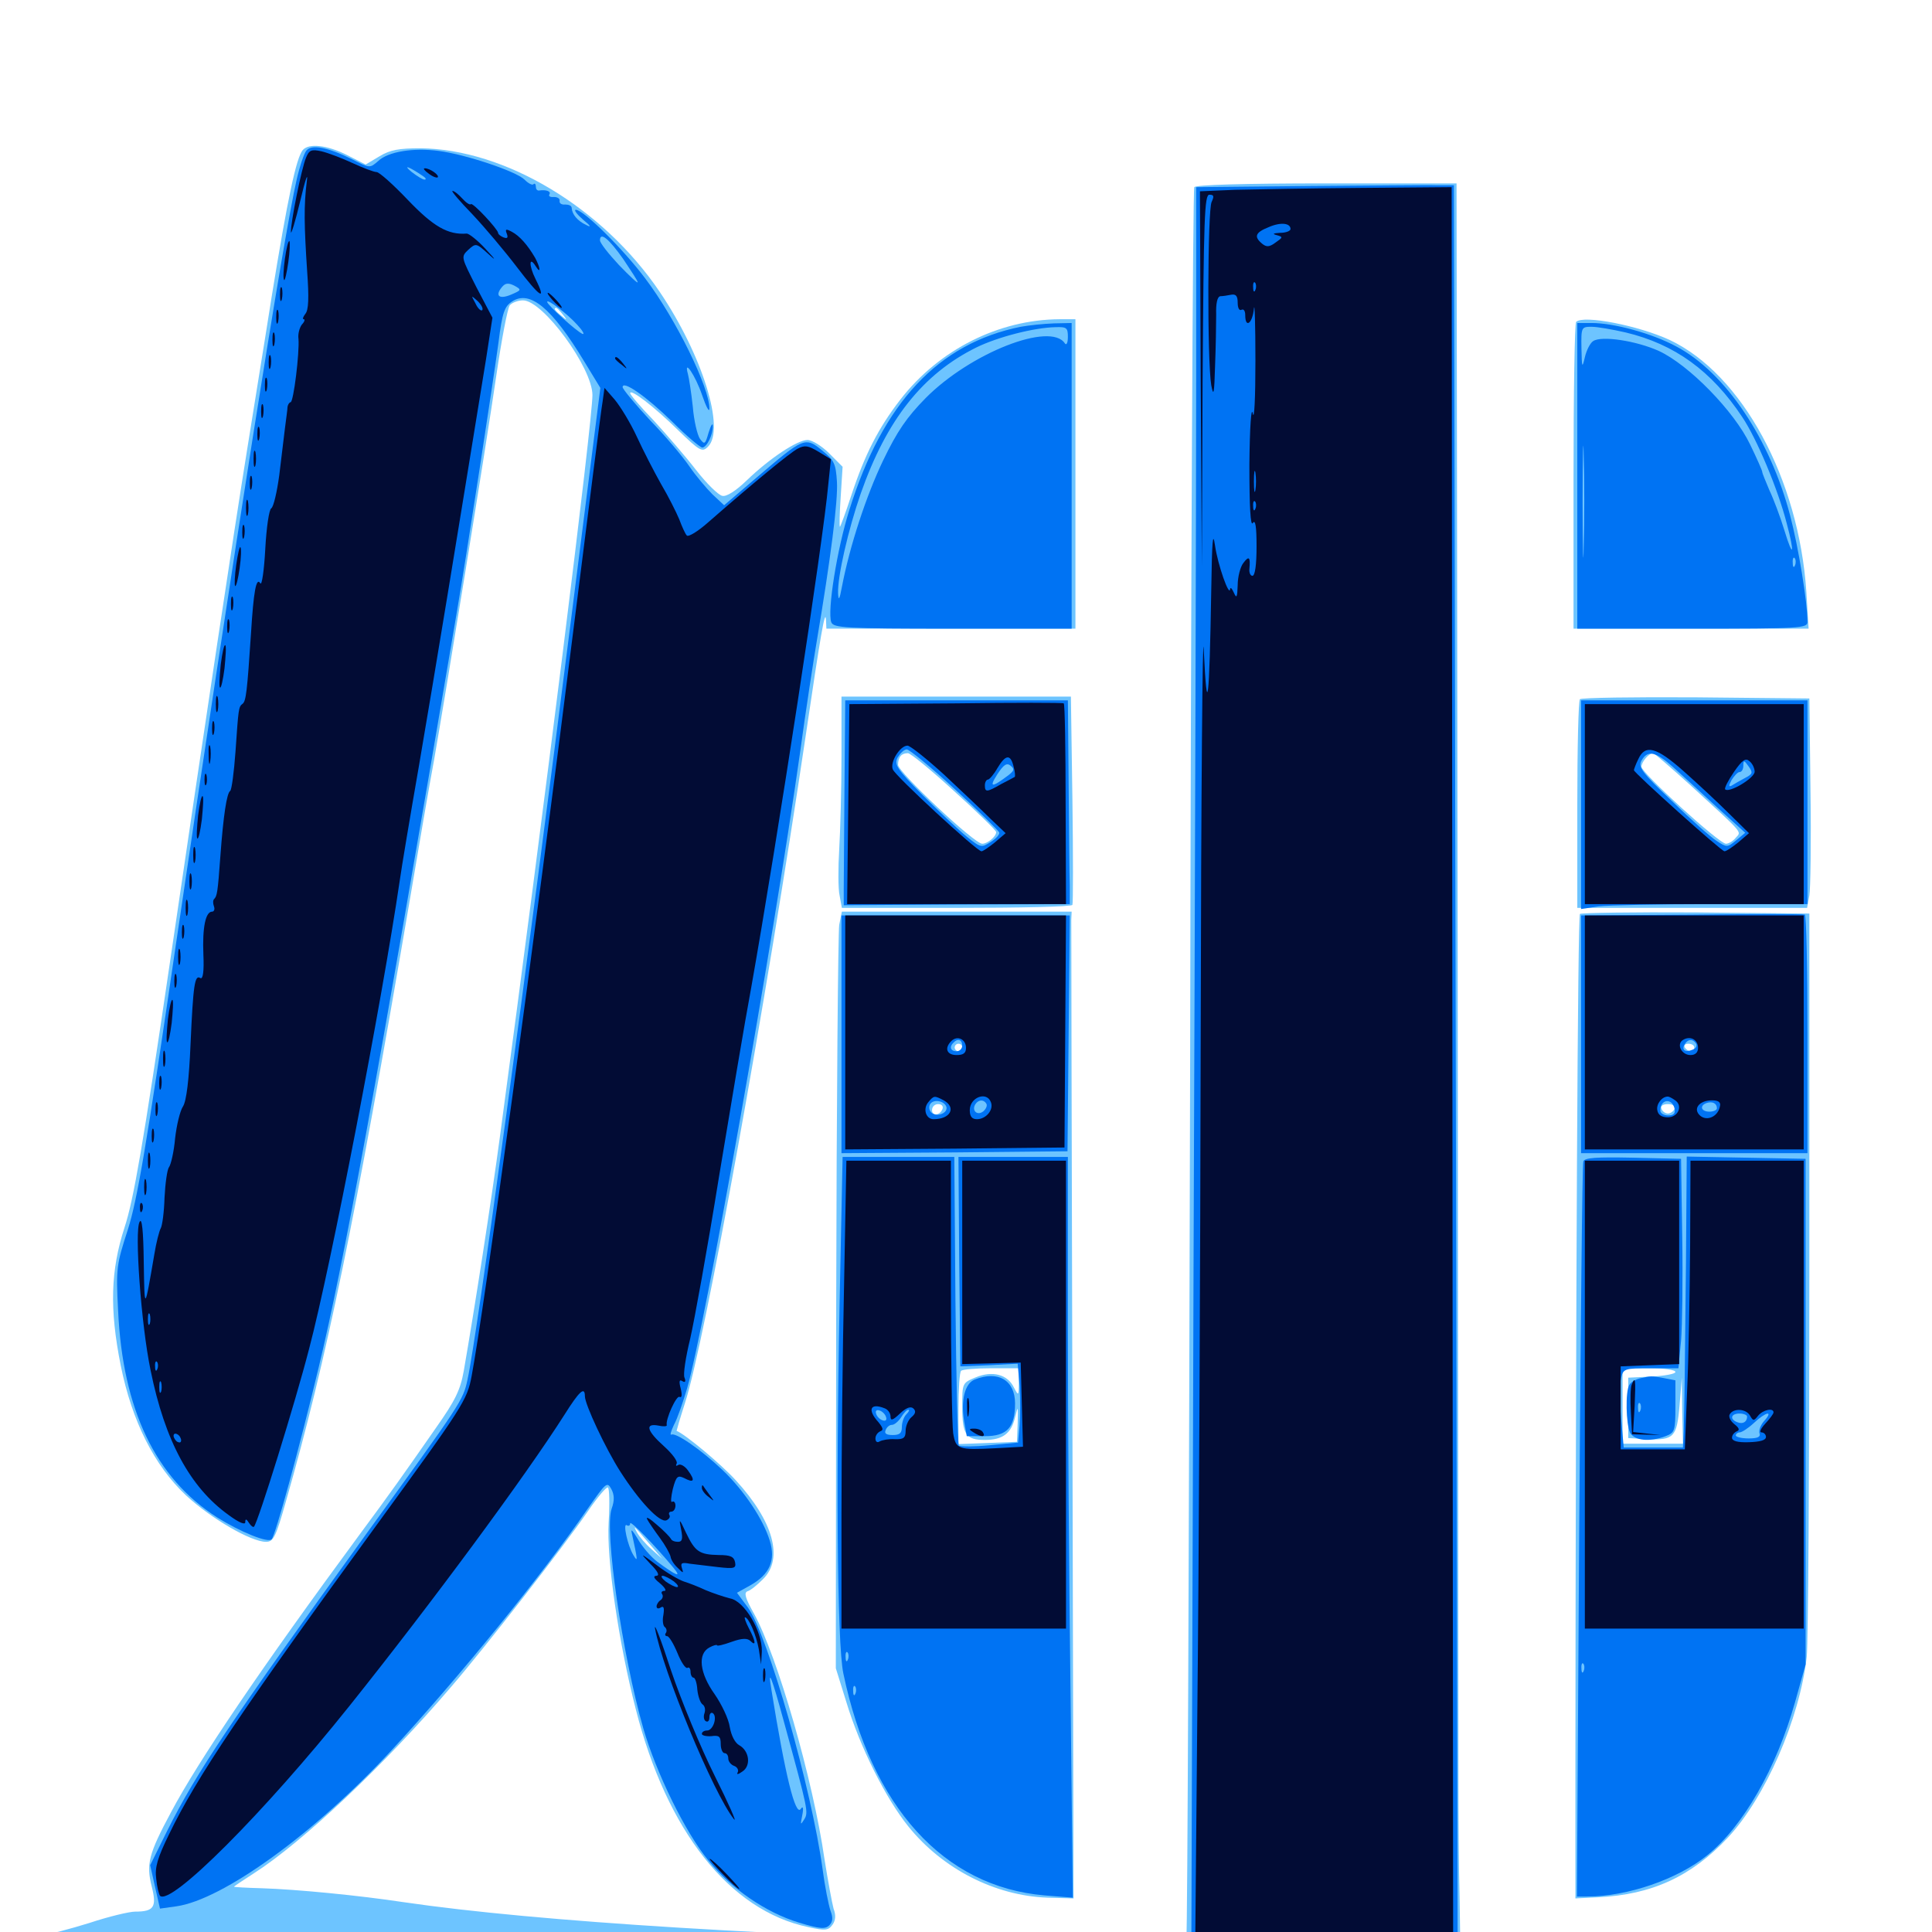 <svg xmlns="http://www.w3.org/2000/svg" viewBox="0 -1000 1000 1000">
	<path fill="#6dc4ff" d="M156.641 -922.266C153.32 -917.969 149.023 -898.242 140.625 -846.484C136.328 -819.141 130.469 -783.594 127.93 -767.383C120.508 -721.289 107.227 -633.008 88.086 -502.734C74.023 -407.031 69.141 -378.906 64.453 -364.648C57.227 -342.383 56.641 -322.461 62.5 -293.164C68.359 -264.258 79.883 -241.406 96.289 -225.977C109.18 -214.062 129.883 -201.953 137.695 -201.953C141.602 -201.953 142.773 -204.492 148.047 -223.047C169.141 -296.875 183.203 -364.844 211.914 -533.008C216.797 -562.109 222.461 -594.922 224.609 -606.25C230.859 -641.992 251.758 -769.922 256.836 -805.273C259.57 -824.023 262.695 -840.43 263.867 -841.992C265.039 -843.359 268.164 -844.531 270.703 -844.531C281.055 -844.531 306.641 -809.57 306.641 -795.508C306.641 -782.031 281.836 -583.008 258.789 -411.914C254.297 -378.32 245.508 -321.68 240.039 -290.43C238.281 -280.469 235.547 -275 225.781 -261.133C208.789 -236.719 202.148 -227.344 185.938 -205.469C135.938 -137.695 102.539 -88.477 88.477 -61.914C76.953 -40.43 75.586 -35.156 78.516 -23.633C81.25 -12.891 79.688 -10.547 69.922 -10.547C66.992 -10.547 56.25 -8.008 46.289 -4.688C36.133 -1.562 25.391 1.367 22.266 1.367C-0.586 2.539 138.086 9.766 280.273 14.844C373.438 18.164 425.977 18.75 680.078 18.75H972.656V12.891V7.031H864.258H755.859L755.469 -17.969C755.078 -31.641 754.883 -59.961 754.883 -80.859C754.883 -101.758 754.688 -295.898 754.492 -512.109L753.906 -905.078H686.719C642.773 -905.078 618.945 -904.297 618.164 -903.125C617.383 -901.953 616.406 -698.633 616.016 -451.367C615.43 -204.102 614.648 0.391 614.062 2.93L613.086 7.617L560.938 6.25C401.758 2.344 278.32 -5.273 208.984 -15.43C185.742 -18.945 153.711 -22.07 135.352 -22.656C127.539 -22.852 121.094 -23.242 121.094 -23.438C121.094 -23.633 125.781 -26.758 131.25 -30.273C156.641 -46.484 199.414 -86.914 233.398 -126.758C251.562 -147.852 291.797 -199.609 304.297 -217.773C309.18 -225 314.062 -230.664 314.648 -230.078C315.43 -229.688 315.625 -221.484 315.039 -212.109C313.867 -193.555 320.117 -150 329.102 -115.234C345.117 -52.344 377.539 -11.133 418.359 -2.539C427.148 -0.586 428.711 -0.781 430.859 -3.711C432.422 -5.859 432.812 -8.594 431.445 -12.109C430.664 -15.039 428.516 -26.562 426.758 -37.695C420.898 -78.516 402.344 -142.969 390.234 -164.844C385.742 -172.852 384.961 -175.586 386.914 -176.367C388.477 -176.758 391.992 -179.688 394.922 -182.617C405.664 -193.164 400.391 -212.5 380.859 -233.789C373.438 -241.992 354.492 -257.812 350.195 -259.375C350.195 -259.57 351.953 -265.82 354.492 -273.633C364.844 -305.273 396.289 -479.492 416.992 -618.945C424.609 -670.508 427.148 -685.742 427.539 -679.102L427.734 -674.609H492.188H556.641V-754.688V-834.766H548.438C516.992 -834.57 486.133 -819.141 466.016 -793.164C454.688 -778.516 447.656 -764.844 440.625 -743.555C437.695 -734.57 434.961 -727.344 434.766 -727.344C434.375 -727.344 434.57 -734.375 435.156 -742.969L436.133 -758.398L429.102 -765.43C425.391 -769.141 420.312 -772.266 417.969 -772.266C412.695 -772.266 398.242 -762.695 386.523 -751.367C380.859 -745.898 375.977 -742.773 373.828 -743.359C371.875 -743.75 365.82 -749.609 360.352 -756.641C355.078 -763.477 345.117 -775 338.477 -782.227C331.641 -789.258 326.172 -795.703 326.172 -796.484C326.172 -799.023 338.477 -789.648 350.977 -777.344C362.305 -766.406 363.477 -765.82 366.406 -768.75C375.586 -777.734 363.477 -816.406 341.406 -849.023C311.914 -892.578 261.328 -922.852 217.578 -923.242C206.641 -923.242 201.953 -922.461 196.484 -919.141L189.258 -914.844L179.688 -919.727C169.141 -925 159.766 -925.977 156.641 -922.266ZM291.211 -837.305C293.75 -834.18 293.555 -833.984 290.625 -836.523C287.305 -839.062 286.328 -840.625 287.891 -840.625C288.281 -840.625 289.844 -839.062 291.211 -837.305ZM336.914 -200L342.773 -193.164L337.305 -198.047C334.18 -200.781 330.859 -204.688 329.688 -206.836C327.539 -210.938 327.734 -210.742 336.914 -200ZM815.82 -833.398C815.039 -832.812 814.453 -796.68 814.453 -753.32V-674.609H875.391H936.133L934.961 -693.75C931.055 -752.148 901.758 -806.25 864.258 -824.023C848.242 -831.445 819.531 -837.109 815.82 -833.398ZM435.547 -608.789C435.547 -591.797 434.961 -570.117 434.375 -560.352C433.789 -550.781 433.789 -539.844 434.57 -536.523L435.742 -530.078H495.117C527.734 -530.078 554.688 -530.664 555.078 -531.641C555.469 -532.422 555.469 -557.031 555.078 -586.328L554.297 -639.453H494.922H435.547ZM493.945 -590.43C505.859 -579.688 515.625 -570.117 515.625 -569.336C515.625 -566.992 511.133 -563.281 508.398 -563.281C504.297 -563.281 464.844 -600.391 464.844 -604.102C464.844 -608.203 466.602 -610.156 469.922 -610.156C471.289 -610.156 482.031 -601.367 493.945 -590.43ZM817.773 -638.086C816.992 -637.5 816.406 -612.891 816.406 -583.398V-530.078H875.977H935.352L936.523 -536.523C937.109 -539.844 937.5 -564.258 937.109 -590.625L936.523 -638.477L877.734 -639.062C845.508 -639.258 818.555 -638.867 817.773 -638.086ZM875.195 -593.359C903.125 -567.773 901.367 -569.727 898.438 -566.406C897.07 -564.648 894.727 -563.281 893.359 -563.281C889.844 -563.281 849.609 -600 849.609 -603.125C849.609 -605.664 853.516 -610.156 855.664 -610.156C856.25 -610.156 865.039 -602.539 875.195 -593.359ZM434.375 -521.289C433.789 -517.578 433.008 -429.492 432.812 -325.586L432.617 -136.523L438.086 -118.945C445.117 -95.703 458.594 -68.945 470.117 -54.688C487.891 -32.617 515.039 -18.75 542.188 -17.773L555.664 -17.383L555.078 -268.359C554.688 -406.445 554.492 -521.289 554.492 -523.828L554.688 -528.125H495.117H435.742ZM498.047 -457.812C498.047 -456.836 497.266 -455.859 496.094 -455.859C495.117 -455.859 494.141 -456.836 494.141 -457.812C494.141 -458.984 495.117 -459.766 496.094 -459.766C497.266 -459.766 498.047 -458.984 498.047 -457.812ZM487.891 -426.172C486.719 -422.656 482.422 -422.07 482.422 -425.391C482.422 -427.148 483.789 -428.516 485.547 -428.516C487.305 -428.516 488.281 -427.539 487.891 -426.172ZM527.344 -284.57C527.344 -277.344 527.148 -277.344 524.805 -281.836C521.484 -288.672 513.672 -290.625 505.078 -287.109C498.047 -284.18 498.047 -284.18 498.047 -271.875C498.047 -257.422 500 -254.688 509.766 -254.688C518.945 -254.688 523.438 -258.008 525.391 -266.406C526.953 -272.656 526.953 -272.461 526.758 -263.477L526.367 -253.711L511.328 -253.125L496.094 -252.539V-270.898C496.094 -280.859 496.68 -289.844 497.461 -290.43C498.047 -291.211 505.078 -291.797 513.086 -291.797H527.344ZM817.773 -526.953C816.602 -525.781 815.625 -328.125 815.43 -88.672V-17.383L827.148 -17.969C855.078 -19.336 875.391 -28.711 894.336 -48.828C913.672 -69.531 931.445 -110.156 935.156 -142.383C935.938 -150 936.523 -239.648 936.523 -341.602V-527.148L877.734 -527.734C845.508 -527.93 818.555 -527.539 817.773 -526.953ZM876.953 -457.812C876.953 -456.836 876.172 -455.859 875.195 -455.859C874.023 -455.859 872.656 -456.836 872.07 -457.812C871.484 -458.984 872.266 -459.766 873.828 -459.766C875.586 -459.766 876.953 -458.984 876.953 -457.812ZM866.797 -426.172C866.211 -424.805 864.648 -423.633 863.281 -423.633C861.914 -423.633 860.352 -424.805 859.961 -426.172C859.375 -427.539 860.742 -428.516 863.281 -428.516C865.82 -428.516 867.188 -427.539 866.797 -426.172ZM867.188 -289.844C867.188 -288.867 861.719 -287.891 855.078 -287.5L842.773 -286.914V-271.289V-255.664L852.539 -255.078C866.406 -254.492 867.969 -256.055 869.336 -272.656L870.508 -286.914L870.703 -269.922L871.094 -252.734H855.469H839.844V-272.266V-291.797H853.516C861.133 -291.797 867.188 -291.016 867.188 -289.844Z"/>
	<path fill="#0073f3" d="M158.594 -922.07C157.422 -920.703 155.078 -913.867 153.516 -906.836C146.68 -877.148 121.094 -715.43 90.82 -509.57C75.781 -406.641 71.094 -379.102 66.211 -363.672C60.352 -345.508 59.961 -343.75 61.133 -321.68C63.477 -270.508 80.469 -234.961 112.305 -214.648C124.414 -207.031 138.867 -201.172 140.625 -203.32C142.578 -205.469 154.688 -249.414 164.844 -291.797C177.93 -346.094 194.531 -436.328 236.328 -682.422C241.797 -714.453 255.078 -801.172 258.008 -822.656C259.961 -838.281 261.133 -841.406 265.039 -843.945C274.219 -850 285.547 -840.82 302.539 -812.695L310.742 -799.219L295.898 -681.836C272.07 -493.359 247.07 -309.18 241.992 -285.938C239.648 -275 238.867 -274.023 189.453 -205.859C119.531 -109.18 101.758 -82.812 86.523 -52.344L77.734 -34.57L80.273 -23.242L82.812 -12.109L91.211 -13.281C115.234 -16.602 163.086 -51.172 202.734 -94.141C237.305 -131.445 280.664 -184.766 304.492 -219.531C313.672 -232.617 314.258 -233.203 316.406 -229.297C317.969 -226.367 318.164 -223.438 316.602 -219.141C312.695 -208.203 322.07 -143.359 333.008 -105.273C339.648 -82.422 354.688 -51.562 366.602 -37.109C378.516 -22.266 396.68 -9.961 413.477 -4.883C424.414 -1.562 427.148 -1.367 429.297 -3.516C431.055 -5.273 431.25 -7.422 429.883 -10.938C428.906 -13.867 426.953 -23.438 425.781 -32.422C420.117 -74.023 397.461 -153.711 387.109 -167.969L381.445 -175.586L388.477 -179.492C398.438 -185.156 401.562 -192.383 398.438 -202.539C395.117 -213.477 385.156 -228.516 373.828 -239.258C362.695 -249.805 349.609 -258.789 347.461 -257.422C346.68 -257.031 347.266 -259.18 348.828 -262.5C350.586 -265.625 353.516 -274.219 355.664 -281.445C365.039 -314.062 400 -511.133 414.062 -610.156C417.188 -633.203 421.289 -659.57 422.852 -668.75C429.883 -710.352 433.789 -740.82 433.203 -750.586C432.617 -759.961 431.836 -761.719 425.586 -766.797C416.797 -774.023 416.016 -773.633 391.992 -753.125L374.805 -738.477L368.75 -744.141C365.625 -747.266 360.156 -753.711 356.836 -758.594C353.516 -763.477 344.531 -774.219 336.523 -782.422C328.711 -790.82 322.266 -798.633 322.266 -799.609C322.266 -803.32 334.18 -795.117 348.047 -781.641C355.469 -774.219 362.5 -768.359 363.477 -768.359C365.82 -768.359 369.141 -775.195 368.945 -779.492C368.945 -781.445 367.969 -779.883 366.797 -776.172C365.039 -769.922 364.648 -769.727 362.305 -772.852C360.938 -774.805 359.18 -782.227 358.594 -789.453C357.812 -796.68 356.641 -804.297 356.055 -806.445C353.711 -814.844 359.961 -805.664 363.477 -795.312C365.43 -789.648 366.992 -786.523 367.188 -788.281C367.383 -799.219 349.805 -834.961 333.984 -855.859C322.266 -871.484 301.953 -891.406 298.047 -891.406C296.875 -891.406 298.633 -889.062 301.758 -886.328C305.859 -883.008 306.25 -882.031 303.32 -883.594C298.828 -885.742 296.094 -889.062 295.898 -892.383C295.898 -893.555 294.336 -894.141 292.578 -894.141C290.625 -893.945 289.453 -894.727 289.648 -896.094C289.844 -897.266 288.477 -898.047 286.719 -898.047C284.766 -897.852 283.789 -898.438 284.375 -899.414C285.352 -900.977 282.617 -901.953 278.906 -901.367C277.93 -901.367 277.344 -902.148 277.344 -903.516C277.344 -904.688 276.758 -905.273 276.172 -904.688C275.586 -903.906 273.438 -905.078 271.484 -907.031C267.188 -911.328 240.82 -920.117 227.148 -921.875C213.672 -923.633 200.781 -921.484 195.703 -916.602C191.406 -912.891 191.406 -912.891 182.227 -917.578C169.531 -923.828 161.328 -925.391 158.594 -922.07ZM218.75 -908.984C220.312 -908.008 220.898 -907.031 219.727 -907.031C218.75 -907.031 215.625 -908.984 212.891 -911.133C208.203 -915.039 211.914 -913.672 218.75 -908.984ZM322.656 -865.82C326.562 -859.961 330.078 -854.688 330.078 -853.906C330.078 -853.125 325.781 -857.227 320.312 -862.891C315.039 -868.555 310.547 -874.219 310.547 -875.586C310.547 -880.273 315.234 -876.367 322.656 -865.82ZM264.453 -847.461C258.398 -844.922 256.055 -846.875 259.766 -851.367C261.523 -853.516 263.086 -853.711 266.211 -852.148C270.117 -850 269.922 -849.805 264.453 -847.461ZM298.828 -831.836C301.562 -828.906 302.734 -826.758 301.562 -827.148C298.828 -828.125 283.203 -842.188 283.203 -843.75C283.203 -845.508 293.555 -837.695 298.828 -831.836ZM343.164 -259.375C343.945 -259.961 342.773 -260.547 340.625 -260.352C338.477 -260.352 337.891 -259.766 339.453 -259.18C340.82 -258.594 342.578 -258.789 343.164 -259.375ZM348.633 -188.477C352.93 -183.203 350.391 -184.18 340.234 -191.602C336.914 -194.141 332.227 -199.609 330.078 -203.516C327.734 -207.422 326.367 -208.984 326.953 -206.836C330.078 -192.383 330.273 -191.016 327.93 -194.922C324.805 -200 322.266 -211.914 324.414 -210.547C325.391 -209.961 326.172 -210.352 326.172 -211.523C326.172 -213.281 339.258 -199.805 348.633 -188.477ZM405.664 -109.18C418.359 -62.891 418.555 -61.914 416.211 -58.203C414.258 -55.078 414.258 -55.469 415.234 -60.352C416.016 -64.258 415.625 -65.43 414.453 -63.672C411.719 -59.766 406.445 -80.859 399.219 -125.781C397.266 -137.5 399.609 -131.445 405.664 -109.18ZM677.344 -903.711L619.141 -903.125V-803.906C619.141 -749.414 618.555 -541.992 617.773 -343.164L616.602 18.75H685.547H754.492L753.516 -442.578L752.539 -904.102H743.945C739.258 -904.297 709.18 -903.906 677.344 -903.711ZM528.32 -830.859C485.742 -822.266 457.031 -791.797 439.648 -736.133C433.203 -715.82 428.125 -683.594 430.273 -677.93C431.445 -675 437.109 -674.609 493.164 -674.609H554.688V-753.711V-832.812L545.508 -832.617C540.234 -832.422 532.617 -831.641 528.32 -830.859ZM552.734 -825.586C552.734 -822.461 551.953 -821.094 551.172 -822.266C543.75 -833.594 502.344 -817.383 479.102 -793.945C469.336 -783.984 464.453 -776.953 457.031 -761.523C448.438 -743.555 439.844 -717.578 435.742 -696.094C434.57 -689.648 433.984 -688.867 433.789 -692.773C433.398 -701.367 439.062 -725.977 445.508 -744.531C458.984 -783.008 477.734 -806.445 505.273 -820.117C516.406 -825.586 535.352 -830.469 546.484 -830.664C552.148 -830.859 552.734 -830.273 552.734 -825.586ZM816.406 -753.711V-674.609H875.977C931.836 -674.609 935.547 -674.805 935.547 -678.125C935.547 -688.086 930.859 -716.992 926.562 -733.203C916.211 -772.656 893.164 -807.227 867.578 -820.703C855.273 -827.344 835.547 -832.812 823.828 -832.812H816.406ZM841.406 -827.93C866.797 -821.875 885.938 -808.008 901.758 -784.18C909.375 -772.852 920.312 -746.68 924.805 -729.102C929.102 -713.086 928.125 -710.547 923.633 -725.391C921.484 -732.422 917.969 -741.797 915.82 -746.289C913.867 -750.977 912.109 -755.078 912.109 -755.859C912.109 -756.445 909.375 -762.695 905.859 -769.922C897.656 -787.109 874.219 -811.133 858.594 -818.359C846.875 -823.633 828.906 -826.367 824.609 -823.438C823.047 -822.461 821.094 -818.555 820.312 -815.039C818.945 -809.18 818.75 -809.57 818.555 -819.727C818.359 -830.664 818.555 -830.859 823.828 -830.859C826.758 -830.859 834.57 -829.492 841.406 -827.93ZM819.727 -717.188C819.531 -703.906 819.141 -714.258 819.141 -740.039C819.141 -765.82 819.531 -776.562 819.727 -764.062C820.117 -751.562 820.117 -730.469 819.727 -717.188ZM929.102 -707.422C928.516 -705.859 927.93 -706.445 927.93 -708.594C927.734 -710.742 928.32 -711.914 928.906 -711.133C929.492 -710.547 929.688 -708.789 929.102 -707.422ZM933.008 -679.297C933.789 -679.883 932.617 -680.469 930.469 -680.273C928.32 -680.273 927.734 -679.688 929.297 -679.102C930.664 -678.516 932.422 -678.711 933.008 -679.297ZM437.109 -593.164C436.914 -568.555 436.719 -544.727 436.719 -540.039V-531.445L495.312 -531.836L553.711 -532.031V-541.797C553.516 -547.266 553.32 -570.898 553.125 -594.531L552.734 -637.5H495.117H437.5ZM494.141 -591.602C506.445 -580.273 516.797 -570.117 517.188 -569.141C517.578 -568.164 515.625 -566.016 512.891 -564.258C508.008 -561.133 507.617 -561.133 500.586 -566.797C496.484 -570.117 486.328 -579.688 477.734 -588.281C464.062 -602.148 462.695 -604.297 464.648 -608.008C466.016 -610.156 467.969 -612.109 469.336 -612.109C470.703 -612.109 481.836 -602.93 494.141 -591.602ZM522.07 -598.828C513.281 -592.188 511.719 -592.188 516.211 -599.219C519.531 -604.297 521.094 -605.273 523.047 -603.711C525.195 -601.953 525 -601.172 522.07 -598.828ZM818.359 -583.594V-529.492L827.344 -530.859C832.422 -531.445 858.789 -532.031 885.938 -532.031H935.547V-584.766V-637.5H876.953H818.359ZM866.016 -602.93C870.312 -599.023 880.664 -589.648 888.672 -582.227L903.32 -568.945L898.633 -565.039C894.141 -561.328 893.75 -561.328 888.672 -564.648C885.547 -566.602 875.195 -575.781 865.43 -585.352C849.805 -600.195 847.852 -602.93 849.609 -606.25C852.734 -611.914 856.836 -611.133 866.016 -602.93ZM903.125 -597.266C900.586 -595.898 897.461 -594.141 896.289 -593.359C894.727 -592.578 894.727 -593.359 896.289 -596.289C897.656 -598.438 899.414 -600.391 900.391 -600.391C901.562 -600.391 902.344 -601.953 902.344 -603.711C902.344 -606.641 902.734 -606.641 905.078 -603.32C907.422 -600 907.227 -599.414 903.125 -597.266ZM875.586 -526.562L818.359 -526.172V-464.648V-403.125H876.953H935.547V-464.453C935.547 -498.242 934.961 -526.172 934.18 -526.562C933.203 -526.953 906.836 -526.953 875.586 -526.562ZM877.93 -459.766C878.516 -458.594 877.734 -457.227 875.977 -456.641C872.266 -455.078 870.117 -456.641 872.07 -459.57C873.633 -462.305 876.367 -462.305 877.93 -459.766ZM866.797 -425.977C867.188 -423.633 866.211 -422.656 863.477 -422.656C861.133 -422.656 859.375 -423.828 859.375 -425.195C859.375 -431.25 865.625 -431.836 866.797 -425.977ZM888.672 -426.367C888.672 -425.391 886.914 -424.609 884.766 -424.609C880.469 -424.609 879.492 -427.734 883.398 -429.102C886.328 -430.078 888.672 -428.906 888.672 -426.367ZM435.547 -464.648V-403.125L494.141 -403.516L552.539 -404.102L553.125 -465.234L553.711 -526.172H494.727H435.547ZM498.047 -458.789C498.047 -457.227 496.68 -455.859 495.117 -455.859C491.992 -455.859 491.211 -458.203 493.555 -460.352C495.703 -462.695 498.047 -461.914 498.047 -458.789ZM489.844 -427.148C490.82 -423.828 484.766 -421.484 482.031 -424.219C480.859 -425.391 480.664 -427.148 481.445 -428.516C483.203 -431.25 488.672 -430.273 489.844 -427.148ZM510.547 -428.711C511.133 -427.734 510.352 -425.977 508.984 -424.805C505.859 -422.266 502.734 -425.195 504.883 -428.516C506.445 -430.859 509.18 -431.055 510.547 -428.711ZM434.961 -344.141C432.617 -240.43 433.203 -149.219 436.523 -133.789C450.977 -64.648 488.477 -23.438 540.625 -18.945L555.273 -17.773L554.102 -123.828C553.32 -182.227 552.734 -268.555 552.734 -315.625V-401.172H524.414H496.094L496.484 -347.07L497.07 -292.773L511.914 -293.359L526.758 -294.141L527.734 -282.617C528.125 -276.367 528.125 -267.188 527.734 -262.305L526.953 -253.32L512.305 -251.953C504.297 -251.172 497.07 -251.172 496.289 -251.758C495.703 -252.539 494.922 -286.328 494.531 -327.148L493.945 -401.172H465.039H436.133ZM458.594 -266.602C459.18 -265.039 458.398 -264.258 456.836 -264.844C455.469 -265.234 453.906 -266.797 453.516 -268.164C452.93 -269.727 453.711 -270.508 455.273 -269.922C456.641 -269.531 458.203 -267.969 458.594 -266.602ZM469.141 -267.969C467.773 -266.602 466.797 -263.672 466.797 -261.328C466.797 -258.203 465.625 -257.227 462.109 -257.227C458.789 -257.227 457.617 -258.008 458.398 -259.766C458.984 -261.328 460.352 -262.5 461.719 -262.5C462.891 -262.5 465.039 -264.258 466.406 -266.406C467.773 -268.555 469.336 -270.312 470.117 -270.312C470.898 -270.312 470.508 -269.336 469.141 -267.969ZM438.867 -141.016C438.281 -139.453 437.695 -140.039 437.695 -142.188C437.5 -144.336 438.086 -145.508 438.672 -144.727C439.258 -144.141 439.453 -142.383 438.867 -141.016ZM440.82 -131.25C441.406 -132.617 441.211 -134.375 440.625 -134.961C440.039 -135.742 439.453 -134.57 439.648 -132.422C439.648 -130.273 440.234 -129.688 440.82 -131.25ZM442.773 -123.438C442.188 -121.875 441.602 -122.461 441.602 -124.609C441.406 -126.758 441.992 -127.93 442.578 -127.148C443.164 -126.562 443.359 -124.805 442.773 -123.438ZM819.531 -398.828C818.945 -397.461 818.164 -311.328 817.383 -207.422L816.211 -18.359H821.68C842.383 -18.359 868.359 -27.344 883.594 -39.648C902.344 -54.688 919.531 -84.961 929.102 -118.945L934.57 -138.477V-269.336V-400.195L903.906 -400.781L873.047 -401.367L872.656 -346.094C872.07 -287.109 871.875 -272.266 871.484 -259.18L871.094 -250.781H855.664H840.43L839.062 -266.211C838.281 -274.609 838.281 -283.789 839.062 -286.719C840.234 -291.602 840.82 -291.797 854.492 -291.797H868.75L870.117 -306.055C870.703 -313.672 871.094 -338.086 870.703 -360.156L870.117 -400.195L845.117 -400.781C826.172 -401.172 820.117 -400.781 819.531 -398.828ZM904.297 -266.797C904.297 -264.062 902.148 -262.695 899.219 -263.867C895.117 -265.43 895.898 -268.359 900.391 -268.359C902.539 -268.359 904.297 -267.578 904.297 -266.797ZM913.086 -264.453C911.328 -262.5 910.156 -259.57 910.742 -258.008C911.328 -256.25 909.766 -255.469 905.078 -255.469C901.367 -255.469 898.438 -256.25 898.438 -257.031C898.438 -257.812 899.414 -258.594 900.391 -258.594C901.562 -258.594 904.883 -260.742 907.812 -263.477C914.062 -269.336 918.164 -270.117 913.086 -264.453ZM837.5 -153.711C840.43 -154.102 837.5 -154.492 831.055 -154.492C824.609 -154.492 822.266 -154.102 825.781 -153.711C829.297 -153.32 834.57 -153.32 837.5 -153.711ZM819.727 -135.156C819.141 -133.594 818.555 -134.18 818.555 -136.328C818.359 -138.477 818.945 -139.648 819.531 -138.867C820.117 -138.281 820.312 -136.523 819.727 -135.156ZM504.492 -285.938C499.414 -283.984 497.266 -275.195 499.023 -264.453L500.391 -256.641H509.766C521.289 -256.641 525.391 -261.133 525.391 -273.633C525.391 -285.547 516.602 -290.82 504.492 -285.938ZM848.633 -286.523C846.484 -285.938 844.141 -284.57 843.359 -283.203C841.211 -279.883 841.602 -262.695 843.75 -258.398C846.094 -254.297 853.906 -253.516 862.109 -256.641C866.797 -258.398 867.188 -259.375 867.188 -272.07V-285.547L861.133 -286.719C854.688 -287.891 854.688 -287.891 848.633 -286.523ZM849.023 -269.922C848.438 -268.359 847.852 -268.945 847.852 -271.094C847.656 -273.242 848.242 -274.414 848.828 -273.633C849.414 -273.047 849.609 -271.289 849.023 -269.922Z"/>
	<path fill="#020c35" d="M158.398 -918.359C156.055 -912.891 150.391 -884.57 150.586 -879.883C150.586 -878.125 152.93 -885.547 155.469 -896.289C158.008 -907.031 159.57 -911.523 158.789 -906.055C157.227 -893.555 157.422 -883.203 158.984 -859.57C159.961 -845.898 159.766 -839.453 158.008 -837.5C156.836 -835.938 156.445 -834.766 157.227 -834.766C158.008 -834.766 157.617 -833.398 156.25 -832.031C155.078 -830.469 154.102 -827.148 154.492 -824.609C155.078 -817.578 151.953 -791.797 150.391 -791.797C149.805 -791.797 149.023 -790.625 148.828 -789.453C148.828 -788.086 148.047 -783.008 147.461 -778.125C146.875 -773.242 145.508 -762.305 144.531 -753.906C143.359 -745.312 141.602 -737.695 140.43 -736.914C139.258 -736.328 137.891 -726.758 137.305 -715.82C136.719 -704.883 135.547 -696.875 134.766 -698.047C132.617 -701.562 131.25 -693.945 129.883 -671.68C127.93 -642.188 127.344 -637.109 125.586 -635.742C123.438 -634.18 123.438 -633.203 121.875 -610.742C121.094 -600.195 119.922 -591.211 119.141 -590.625C117.383 -589.453 115.625 -578.125 114.062 -556.836C112.695 -537.695 112.305 -536.328 110.938 -534.766C110.156 -534.18 110.156 -532.422 110.742 -530.859C111.328 -529.297 110.742 -528.125 109.766 -528.125C106.445 -528.125 104.688 -520.117 105.273 -505.859C105.664 -497.461 105.078 -492.969 103.711 -493.75C100.781 -495.703 100 -490.234 98.633 -459.766C97.852 -441.016 96.484 -430.078 94.727 -427.344C93.164 -425 91.406 -417.578 90.625 -410.742C90.039 -403.906 88.477 -397.266 87.5 -395.898C86.523 -394.727 85.547 -387.5 85.156 -380.078C84.961 -372.656 83.984 -365.625 83.203 -364.258C82.422 -362.891 80.859 -356.836 79.883 -350.781C74.805 -321.094 74.805 -321.094 74.414 -346.484C74.219 -363.281 73.438 -369.922 72.266 -367.578C69.531 -363.086 73.047 -314.258 77.93 -290.82C85.352 -254.102 98.438 -230.078 118.359 -215.82C123.633 -211.914 126.953 -210.547 126.953 -212.109C126.953 -214.062 127.539 -213.867 128.906 -211.719C129.883 -210.156 131.055 -209.375 131.445 -209.766C133.594 -212.109 152.93 -274.414 159.961 -301.758C171.289 -344.531 197.852 -482.617 206.836 -543.75C207.812 -550.781 212.305 -577.539 216.797 -603.32C226.367 -659.375 234.766 -710.742 251.562 -814.062L254.883 -835.547L246.68 -851.172C238.672 -866.992 238.477 -866.992 242.383 -870.703C246.289 -874.219 246.484 -874.219 252.539 -868.75C257.031 -864.648 256.836 -865.234 251.367 -871.094C247.266 -875.586 242.773 -879.102 241.602 -879.102C231.836 -878.32 224.219 -882.812 211.133 -896.484C203.516 -904.492 196.289 -910.938 194.922 -910.938C193.555 -910.938 187.891 -913.086 182.422 -915.625C176.953 -918.164 169.727 -920.898 166.406 -921.68C161.133 -922.852 159.961 -922.266 158.398 -918.359ZM249.609 -839.453C248.828 -838.867 247.266 -840.43 246.094 -842.969C243.75 -847.266 243.75 -847.266 247.266 -844.141C249.219 -842.188 250.195 -840.234 249.609 -839.453ZM77.539 -314.844C76.953 -313.477 76.562 -314.453 76.562 -317.188C76.562 -319.922 76.953 -320.898 77.539 -319.727C77.93 -318.359 77.93 -316.016 77.539 -314.844ZM79.492 -299.219C80.078 -300.586 79.883 -302.344 79.297 -302.93C78.711 -303.711 78.125 -302.539 78.32 -300.391C78.32 -298.242 78.906 -297.656 79.492 -299.219ZM81.445 -291.406C80.859 -289.844 80.273 -290.43 80.273 -292.578C80.078 -294.727 80.664 -295.898 81.25 -295.117C81.836 -294.531 82.031 -292.773 81.445 -291.406ZM83.398 -279.688C82.812 -278.32 82.422 -279.297 82.422 -282.031C82.422 -284.766 82.812 -285.742 83.398 -284.57C83.789 -283.203 83.789 -280.859 83.398 -279.688ZM93.75 -254.492C93.75 -253.32 92.969 -253.125 91.797 -253.711C90.82 -254.297 89.844 -255.859 89.844 -256.836C89.844 -258.008 90.82 -258.203 91.797 -257.617C92.969 -257.031 93.75 -255.469 93.75 -254.492ZM221.875 -910.156C223.828 -908.594 225.977 -907.812 226.562 -908.203C227.539 -909.375 222.461 -912.891 219.922 -912.891C218.75 -912.891 219.727 -911.719 221.875 -910.156ZM639.258 -901.758L621.094 -900.977L621.484 -803.906L622.07 -706.836L622.461 -803.125C623.047 -887.695 623.438 -899.219 625.977 -899.219C628.32 -899.219 628.516 -898.438 627.148 -895.508C625 -891.406 624.805 -813.086 626.953 -800.586C628.125 -794.336 628.516 -796.289 628.906 -810.352C629.297 -820.117 629.492 -832.031 629.492 -837.305C629.297 -842.969 630.078 -846.484 631.641 -846.68C632.812 -846.68 635.352 -847.07 637.305 -847.461C639.648 -847.852 640.625 -846.875 640.625 -843.359C640.625 -840.625 641.406 -839.062 642.578 -839.648C643.75 -840.234 644.531 -839.062 644.531 -836.914C644.531 -829.883 648.242 -832.422 649.023 -840.234C649.414 -844.141 649.805 -832.031 649.805 -813.281C649.805 -793.945 649.219 -782.031 648.438 -785.938C647.656 -790.039 646.875 -779.297 646.68 -759.57C646.68 -737.5 647.266 -727.344 648.438 -729.297C649.805 -731.25 650.391 -727.539 650.391 -717.188C650.391 -707.617 649.609 -701.953 648.242 -701.953C647.266 -701.953 646.484 -703.516 646.68 -705.469C647.266 -711.719 646.484 -712.5 643.555 -708.594C641.992 -706.641 640.625 -701.367 640.625 -697.07C640.43 -690.82 640.039 -690.039 638.672 -693.164C637.695 -695.312 636.914 -696.289 636.719 -695.117C636.328 -690.625 630.273 -707.812 628.906 -717.578C627.734 -725.586 627.344 -720.117 626.953 -695.117C625.977 -636.133 624.805 -626.562 623.047 -663.867C622.461 -677.93 621.68 -588.477 621.484 -465.43C621.289 -342.383 620.508 -183.594 619.727 -112.5L618.555 16.797H685.352H752.148L751.758 -443.164L751.367 -903.125L704.297 -902.734C678.32 -902.539 649.023 -901.953 639.258 -901.758ZM667.969 -881.445C667.969 -880.469 665.625 -879.492 662.695 -879.492C658.984 -879.297 658.398 -878.906 660.742 -878.32C664.258 -877.344 664.062 -877.148 660.156 -874.414C657.031 -872.07 655.469 -872.07 653.32 -873.828C648.828 -877.539 649.805 -879.688 656.641 -882.422C662.891 -885.156 667.969 -884.57 667.969 -881.445ZM649.805 -850C649.219 -848.438 648.633 -849.023 648.633 -851.172C648.438 -853.32 649.023 -854.492 649.609 -853.711C650.195 -853.125 650.391 -851.367 649.805 -850ZM649.805 -746.484C649.414 -743.945 649.023 -745.898 649.023 -750.781C649.023 -755.664 649.414 -757.617 649.805 -755.273C650.195 -752.734 650.195 -748.828 649.805 -746.484ZM649.805 -736.719C649.219 -735.156 648.633 -735.742 648.633 -737.891C648.438 -740.039 649.023 -741.211 649.609 -740.43C650.195 -739.844 650.391 -738.086 649.805 -736.719ZM244.531 -889.062C250.977 -882.227 261.328 -869.922 267.578 -861.719C279.492 -846.094 283.203 -843.555 277.148 -855.664C273.633 -862.695 273.828 -867.773 277.344 -862.109C280.078 -857.812 279.688 -861.523 276.953 -866.602C273.047 -873.242 268.945 -877.93 264.844 -880.078C261.914 -881.641 261.328 -881.445 262.305 -879.102C263.086 -876.953 262.695 -876.367 260.547 -877.148C259.18 -877.734 257.812 -878.711 257.812 -879.492C257.617 -881.445 244.727 -895.312 243.75 -894.336C243.164 -893.75 241.211 -895.117 239.258 -897.266C237.305 -899.414 235.156 -901.172 234.18 -901.172C233.398 -901.172 238.086 -895.703 244.531 -889.062ZM147.461 -866.016C146.68 -860.547 146.484 -855.664 147.07 -855.078C147.461 -854.492 148.438 -858.789 149.219 -864.258C150 -869.727 150.195 -874.609 149.805 -875.195C149.219 -875.586 148.242 -871.484 147.461 -866.016ZM144.922 -847.461C144.922 -844.336 145.312 -843.164 145.898 -845.117C146.289 -846.875 146.289 -849.609 145.898 -850.977C145.312 -852.148 144.922 -850.781 144.922 -847.461ZM286.133 -844.531C288.086 -842.383 290.039 -840.625 290.625 -840.625C291.211 -840.625 290.039 -842.383 288.086 -844.531C286.133 -846.68 284.18 -848.438 283.594 -848.438C283.008 -848.438 284.18 -846.68 286.133 -844.531ZM142.969 -835.742C142.969 -832.617 143.359 -831.445 143.945 -833.398C144.336 -835.156 144.336 -837.891 143.945 -839.258C143.359 -840.43 142.969 -839.062 142.969 -835.742ZM141.016 -824.023C141.016 -820.898 141.406 -819.727 141.992 -821.68C142.383 -823.438 142.383 -826.172 141.992 -827.539C141.406 -828.711 141.016 -827.344 141.016 -824.023ZM139.062 -812.305C139.062 -809.18 139.453 -808.008 140.039 -809.961C140.43 -811.719 140.43 -814.453 140.039 -815.82C139.453 -816.992 139.062 -815.625 139.062 -812.305ZM318.359 -814.453C318.359 -814.062 319.922 -812.5 321.875 -811.133C324.805 -808.594 325 -808.789 322.461 -811.914C319.922 -815.039 318.359 -816.016 318.359 -814.453ZM137.109 -800.586C137.109 -797.461 137.5 -796.289 138.086 -798.242C138.477 -800 138.477 -802.734 138.086 -804.102C137.5 -805.273 137.109 -803.906 137.109 -800.586ZM311.914 -792.188C311.133 -788.086 304.492 -735.352 296.875 -674.609C276.562 -512.109 250.586 -322.07 244.141 -287.891C241.797 -275.195 239.648 -272.07 194.727 -210.352C125.586 -115.43 101.758 -80.078 87.695 -50.977C81.445 -38.281 80.078 -33.398 80.859 -27.539C81.25 -23.438 82.227 -19.531 82.812 -18.75C88.281 -13.281 136.523 -61.523 180.859 -116.992C223.633 -170.508 272.07 -236.133 292.188 -267.773C299.805 -279.883 302.734 -282.617 302.734 -277.344C302.734 -273.047 313.477 -250.195 321.094 -238.281C330.859 -223.047 341.406 -211.719 344.922 -213.086C346.289 -213.672 347.07 -214.844 346.484 -215.82C345.898 -216.797 346.484 -217.578 347.461 -217.578C348.633 -217.578 349.609 -218.945 349.609 -220.703C349.609 -222.266 348.828 -223.242 347.852 -222.656C347.07 -222.07 347.266 -225 348.242 -229.297C350 -235.938 350.781 -236.523 354.102 -234.961C359.18 -232.227 359.961 -233.594 356.25 -238.672C354.688 -241.016 352.344 -242.383 351.172 -241.797C350 -241.016 349.609 -241.211 350.195 -242.383C350.977 -243.555 348.047 -247.461 343.75 -251.367C334.766 -259.375 333.594 -263.477 340.82 -262.109C343.359 -261.523 345.312 -261.719 345.117 -262.305C344.336 -265.234 350.195 -278.125 351.758 -276.953C352.93 -276.367 353.125 -277.93 352.344 -281.25C351.367 -284.961 351.562 -286.133 353.125 -285.156C354.688 -284.18 355.078 -284.961 354.297 -286.914C353.516 -288.477 354.883 -297.461 357.227 -307.031C359.375 -316.406 366.211 -353.906 372.07 -390.43C378.125 -426.953 385.547 -471.289 388.867 -489.062C402.344 -565.039 426.172 -720.508 428.711 -749.219L430.078 -762.305L423.633 -766.211C418.359 -769.336 416.602 -769.727 412.891 -767.773C408.789 -765.625 389.648 -749.805 366.602 -729.688C361.328 -725 356.25 -721.875 355.469 -722.852C354.688 -723.633 352.93 -727.539 351.562 -731.25C350 -734.961 345.898 -743.164 342.188 -749.414C338.672 -755.664 333.008 -766.602 329.688 -773.828C326.367 -781.055 321.094 -789.648 318.164 -793.164L312.891 -799.219ZM135.156 -786.914C135.156 -783.789 135.547 -782.617 136.133 -784.57C136.523 -786.328 136.523 -789.062 136.133 -790.43C135.547 -791.602 135.156 -790.234 135.156 -786.914ZM133.203 -775.195C133.203 -772.07 133.594 -770.898 134.18 -772.852C134.57 -774.609 134.57 -777.344 134.18 -778.711C133.594 -779.883 133.203 -778.516 133.203 -775.195ZM131.25 -762.5C131.25 -758.789 131.641 -757.227 132.227 -759.18C132.617 -760.938 132.617 -764.062 132.227 -766.016C131.641 -767.773 131.25 -766.211 131.25 -762.5ZM129.297 -749.805C129.297 -746.68 129.688 -745.508 130.273 -747.461C130.664 -749.219 130.664 -751.953 130.273 -753.32C129.688 -754.492 129.297 -753.125 129.297 -749.805ZM127.344 -737.109C127.344 -733.398 127.734 -731.836 128.32 -733.789C128.711 -735.547 128.711 -738.672 128.32 -740.625C127.734 -742.383 127.344 -740.82 127.344 -737.109ZM125.391 -724.414C125.391 -721.289 125.781 -720.117 126.367 -722.07C126.758 -723.828 126.758 -726.562 126.367 -727.93C125.781 -729.102 125.391 -727.734 125.391 -724.414ZM122.266 -707.617C121.484 -702.148 121.289 -697.266 121.68 -696.68C122.266 -696.289 123.242 -700.391 124.023 -705.859C124.805 -711.328 125 -716.211 124.414 -716.797C124.023 -717.383 123.047 -713.086 122.266 -707.617ZM119.531 -687.305C119.531 -684.18 119.922 -683.008 120.508 -684.961C120.898 -686.719 120.898 -689.453 120.508 -690.82C119.922 -691.992 119.531 -690.625 119.531 -687.305ZM117.578 -675.586C117.578 -672.461 117.969 -671.289 118.555 -673.242C118.945 -675 118.945 -677.734 118.555 -679.102C117.969 -680.273 117.578 -678.906 117.578 -675.586ZM114.258 -656.055C113.672 -650 113.281 -644.531 113.867 -644.141C114.453 -643.555 115.43 -648.047 116.211 -654.102C116.797 -660.156 117.188 -665.625 116.602 -666.016C116.016 -666.602 115.039 -662.109 114.258 -656.055ZM111.719 -635.547C111.719 -631.836 112.109 -630.273 112.695 -632.227C113.086 -633.984 113.086 -637.109 112.695 -639.062C112.109 -640.82 111.719 -639.258 111.719 -635.547ZM494.727 -635.938L439.648 -635.547L439.062 -583.789L438.477 -532.031H495.117H551.758L551.562 -583.789C551.562 -612.109 551.172 -635.742 550.586 -635.938C550.195 -636.328 525 -636.328 494.727 -635.938ZM488.672 -599.023C497.656 -590.625 508.398 -580.469 512.695 -576.172L520.508 -568.75L515.039 -564.062C511.914 -561.523 508.789 -559.375 508.008 -559.375C505.664 -559.375 463.477 -598.242 462.109 -601.758C460.547 -605.469 465.82 -614.062 469.727 -614.062C471.094 -614.062 479.688 -607.227 488.672 -599.023ZM524.609 -603.32C525.391 -600.586 525.586 -598.047 525.195 -597.852C524.805 -597.656 521.68 -595.898 518.164 -594.141C510.742 -589.844 509.766 -589.844 509.766 -593.555C509.766 -595.117 510.547 -596.484 511.328 -596.484C512.109 -596.484 514.453 -599.219 516.211 -602.344C520.508 -609.57 523.047 -609.766 524.609 -603.32ZM820.312 -583.789V-532.031H876.953H933.594V-583.789V-635.547H876.953H820.312ZM871.289 -600.977C878.125 -594.922 888.672 -585.156 894.531 -579.297L905.273 -568.75L899.805 -564.062C896.68 -561.523 893.555 -559.375 892.578 -559.375C891.016 -559.375 845.703 -600 845.703 -601.367C845.703 -601.758 846.68 -604.492 848.047 -607.227C851.562 -614.844 857.422 -613.281 871.289 -600.977ZM908.203 -600.586C908.203 -597.266 895.117 -589.453 892.969 -591.406C892.383 -591.992 894.531 -596.094 897.461 -600.391C901.758 -606.641 903.516 -607.812 905.469 -606.055C907.031 -604.883 908.203 -602.344 908.203 -600.586ZM109.766 -622.852C109.766 -619.727 110.156 -618.555 110.742 -620.508C111.133 -622.266 111.133 -625 110.742 -626.367C110.156 -627.539 109.766 -626.172 109.766 -622.852ZM108.008 -609.18C108.008 -604.883 108.398 -603.32 108.789 -605.859C109.18 -608.203 109.18 -611.719 108.789 -613.672C108.203 -615.43 107.812 -613.477 108.008 -609.18ZM105.859 -596.484C105.859 -593.75 106.25 -592.773 106.836 -594.141C107.227 -595.312 107.227 -597.656 106.836 -599.023C106.25 -600.195 105.859 -599.219 105.859 -596.484ZM102.539 -577.93C101.953 -571.875 101.562 -566.406 102.148 -566.016C102.734 -565.43 103.711 -569.922 104.492 -575.977C105.078 -582.031 105.469 -587.5 104.883 -587.891C104.297 -588.477 103.32 -583.984 102.539 -577.93ZM100 -557.422C100 -553.711 100.391 -552.148 100.977 -554.102C101.367 -555.859 101.367 -558.984 100.977 -560.938C100.391 -562.695 100 -561.133 100 -557.422ZM98.047 -543.75C98.047 -540.039 98.438 -538.477 99.023 -540.43C99.414 -542.188 99.414 -545.312 99.023 -547.266C98.438 -549.023 98.047 -547.461 98.047 -543.75ZM96.094 -530.078C96.094 -526.367 96.484 -524.805 97.07 -526.758C97.461 -528.516 97.461 -531.641 97.07 -533.594C96.484 -535.352 96.094 -533.789 96.094 -530.078ZM437.5 -465.625V-405.078L494.141 -405.469L550.977 -406.055L551.367 -466.211L551.758 -526.172H494.727H437.5ZM500 -457.617C500 -454.883 498.633 -453.906 495.117 -453.906C490.039 -453.906 488.672 -457.422 492.383 -461.133C495.508 -464.258 500 -462.109 500 -457.617ZM488.477 -430.469C495.117 -426.758 491.992 -420.703 483.203 -420.703C479.297 -420.703 477.539 -425.977 480.469 -429.492C483.398 -433.008 483.594 -433.008 488.477 -430.469ZM512.891 -429.492C514.453 -425.586 510.352 -420.703 505.664 -420.703C503.125 -420.703 501.953 -422.07 501.953 -425.391C501.953 -432.031 510.742 -435.352 512.891 -429.492ZM820.312 -465.625V-405.078H876.953H933.594V-465.625V-526.172H876.953H820.312ZM878.906 -457.617C878.906 -455.273 877.539 -453.906 875 -453.906C870.312 -453.906 867.578 -459.57 871.094 -461.719C874.805 -464.062 878.906 -461.914 878.906 -457.617ZM866.797 -430.664C871.289 -427.93 868.75 -421.68 863.281 -421.68C860.156 -421.68 858.203 -422.852 857.812 -425.391C857.227 -428.516 860.156 -432.422 863.281 -432.422C863.867 -432.422 865.43 -431.641 866.797 -430.664ZM890.234 -427.344C889.258 -422.07 883.594 -419.531 880.078 -422.461C875.977 -425.977 879.492 -430.469 886.133 -430.469C889.453 -430.469 890.82 -429.492 890.234 -427.344ZM94.141 -517.383C94.141 -514.258 94.531 -513.086 95.117 -515.039C95.508 -516.797 95.508 -519.531 95.117 -520.898C94.531 -522.07 94.141 -520.703 94.141 -517.383ZM92.188 -504.688C92.188 -500.977 92.578 -499.414 93.164 -501.367C93.555 -503.125 93.555 -506.25 93.164 -508.203C92.578 -509.961 92.188 -508.398 92.188 -504.688ZM90.234 -491.992C90.234 -488.867 90.625 -487.695 91.211 -489.648C91.602 -491.406 91.602 -494.141 91.211 -495.508C90.625 -496.68 90.234 -495.312 90.234 -491.992ZM86.914 -472.461C86.328 -466.406 85.938 -460.938 86.523 -460.547C87.109 -459.961 88.086 -464.453 88.867 -470.508C89.453 -476.562 89.844 -482.031 89.258 -482.422C88.672 -483.008 87.695 -478.516 86.914 -472.461ZM84.375 -451.953C84.375 -448.242 84.766 -446.68 85.352 -448.633C85.742 -450.391 85.742 -453.516 85.352 -455.469C84.766 -457.227 84.375 -455.664 84.375 -451.953ZM82.422 -439.258C82.422 -436.133 82.812 -434.961 83.398 -436.914C83.789 -438.672 83.789 -441.406 83.398 -442.773C82.812 -443.945 82.422 -442.578 82.422 -439.258ZM80.469 -425.586C80.469 -422.461 80.859 -421.289 81.445 -423.242C81.836 -425 81.836 -427.734 81.445 -429.102C80.859 -430.273 80.469 -428.906 80.469 -425.586ZM78.516 -411.914C78.516 -408.789 78.906 -407.617 79.492 -409.57C79.883 -411.328 79.883 -414.062 79.492 -415.43C78.906 -416.602 78.516 -415.234 78.516 -411.914ZM76.562 -399.219C76.562 -395.508 76.953 -393.945 77.539 -395.898C77.93 -397.656 77.93 -400.781 77.539 -402.734C76.953 -404.492 76.562 -402.93 76.562 -399.219ZM436.914 -336.328C436.133 -301.562 435.547 -247.07 435.547 -215.234V-157.031H493.75H551.758V-278.125V-399.219H525H498.047V-346.68V-293.945L513.281 -294.336L528.32 -294.727L528.906 -272.852L529.492 -251.172L515.234 -250.391C495.898 -249.414 494.727 -249.805 493.359 -258.203C492.773 -262.305 492.188 -295.508 492.188 -332.422V-399.219H465.234H438.086ZM457.812 -271.094C459.57 -270.508 460.938 -268.555 460.938 -266.797C460.938 -264.453 462.109 -264.844 465.82 -268.359C469.141 -271.484 471.484 -272.266 472.852 -270.898C474.219 -269.531 473.828 -268.164 471.68 -266.406C470.117 -265.039 468.75 -261.914 468.75 -259.375C468.75 -255.859 467.773 -254.883 463.086 -255.078C460.156 -255.273 456.641 -254.688 455.273 -253.906C454.102 -253.125 453.125 -253.711 453.125 -255.469C453.125 -257.031 454.297 -258.594 455.664 -259.18C457.422 -259.766 457.031 -260.938 454.688 -263.867C448.828 -270.312 450.391 -274.023 457.812 -271.094ZM820.312 -278.125V-157.031H876.953H933.594V-278.125V-399.219H904.297H875L874.805 -354.883C874.609 -330.273 874.023 -296.68 873.242 -280.078L872.07 -249.805H855.469H838.867V-271.289V-292.773L854.102 -293.359L869.141 -293.945V-346.484V-399.219H844.727H820.312ZM905.859 -267.188C907.422 -264.453 907.812 -264.453 909.961 -267.188C912.5 -270.312 917.969 -271.484 917.969 -268.945C917.969 -268.164 916.016 -265.625 913.672 -263.086C911.328 -260.547 910.547 -258.594 911.719 -258.594C913.086 -258.594 914.062 -257.422 914.062 -256.25C914.062 -254.492 910.938 -253.711 905.273 -253.516C899.414 -253.32 896.484 -254.102 896.484 -255.859C896.484 -257.227 897.656 -258.594 899.023 -259.18C900.586 -259.766 900.195 -260.938 897.656 -262.891C895.703 -264.453 894.531 -266.797 895.312 -267.969C897.266 -271.289 903.906 -270.898 905.859 -267.188ZM74.609 -385.547C74.609 -381.836 75 -380.273 75.586 -382.227C75.977 -383.984 75.977 -387.109 75.586 -389.062C75 -390.82 74.609 -389.258 74.609 -385.547ZM72.461 -374.609C72.461 -372.461 73.047 -371.875 73.633 -373.438C74.219 -374.805 74.023 -376.562 73.438 -377.148C72.852 -377.93 72.266 -376.758 72.461 -374.609ZM844.531 -283.203C843.945 -281.836 843.75 -275.391 844.141 -269.141L844.727 -257.617L852.148 -257.422L859.375 -257.227L852.344 -258.008L845.312 -258.789L846.094 -272.461C846.68 -286.133 846.484 -288.086 844.531 -283.203ZM500.586 -271.289C500.586 -266.992 500.977 -265.43 501.367 -267.969C501.758 -270.312 501.758 -273.828 501.367 -275.781C500.781 -277.539 500.391 -275.586 500.586 -271.289ZM503.906 -258.594C507.812 -256.055 510.352 -256.055 508.789 -258.594C508.203 -259.766 506.055 -260.547 504.297 -260.547C501.367 -260.547 501.367 -260.156 503.906 -258.594ZM363.281 -229.883C363.281 -228.711 364.844 -226.562 366.797 -225.195C369.922 -222.656 369.922 -222.656 367.188 -226.367C365.625 -228.516 364.062 -230.664 363.867 -231.055C363.477 -231.445 363.281 -231.055 363.281 -229.883ZM334.961 -213.672C335.742 -212.109 338.867 -207.617 341.602 -203.906C344.336 -200.195 346.68 -195.898 347.07 -194.336C347.266 -192.773 348.828 -190.234 350.781 -188.477C353.711 -185.547 353.906 -185.547 352.93 -188.477C352.148 -191.016 352.93 -191.406 357.031 -190.625C359.961 -190.234 366.602 -189.453 371.68 -188.867C380.273 -187.891 381.055 -188.281 380.469 -191.406C379.883 -194.336 377.93 -195.117 372.07 -195.117C361.914 -195.312 359.766 -196.875 355.078 -206.641C351.562 -214.258 351.367 -214.258 352.539 -208.398C353.516 -203.516 353.125 -201.953 350.977 -201.953C349.219 -201.953 347.656 -202.539 347.266 -203.516C346.875 -204.297 343.75 -207.617 340.039 -210.742C336.328 -214.062 334.18 -215.234 334.961 -213.672ZM336.719 -190.43C340.625 -186.523 341.602 -184.375 339.648 -184.375C337.891 -184.18 338.477 -183.008 341.602 -180.469C344.141 -178.32 345.117 -176.562 343.945 -176.562C342.578 -176.562 341.992 -175.781 342.773 -174.805C343.359 -173.828 342.969 -172.461 341.797 -171.68C340.82 -171.094 339.844 -169.531 339.844 -168.555C339.844 -167.383 340.82 -167.188 341.992 -167.969C343.555 -168.945 343.945 -167.773 343.359 -164.062C342.773 -161.328 343.164 -158.398 344.141 -157.812C344.922 -157.227 345.312 -155.859 344.727 -154.883C343.945 -153.906 344.336 -153.125 345.312 -153.125C346.289 -153.125 348.633 -149.219 350.586 -144.531C352.539 -139.648 354.883 -136.133 355.859 -136.719C356.641 -137.305 357.422 -136.328 357.422 -134.766C357.422 -133.008 358.203 -131.641 358.984 -131.641C359.766 -131.641 360.742 -128.906 360.938 -125.391C361.328 -121.875 362.5 -118.555 363.672 -117.773C364.844 -116.992 365.234 -115.039 364.648 -113.281C364.062 -111.719 364.258 -109.766 365.234 -109.18C366.406 -108.398 367.188 -109.375 367.188 -111.133C367.188 -112.891 367.969 -113.867 368.945 -113.281C371.484 -111.523 369.141 -104.297 366.016 -104.297C364.453 -104.297 363.281 -103.516 363.281 -102.539C363.281 -101.758 365.43 -101.172 368.164 -101.367C372.266 -101.953 373.047 -101.172 373.047 -97.266C373.047 -94.727 374.023 -92.578 375 -92.578C376.172 -92.578 376.953 -91.406 376.953 -89.844C376.953 -88.281 378.32 -86.523 380.078 -85.938C381.641 -85.352 382.422 -83.789 381.836 -82.617C381.055 -81.445 382.031 -81.445 384.18 -83.008C388.867 -85.938 387.891 -93.75 382.617 -96.68C380.469 -97.852 378.516 -101.562 377.734 -106.055C377.148 -110.352 373.438 -117.969 369.922 -123.047C362.109 -133.984 360.938 -143.945 367.188 -147.266C369.336 -148.438 371.094 -148.828 371.094 -148.438C371.094 -147.852 374.414 -148.633 378.711 -150.195C384.18 -152.148 386.914 -152.148 388.477 -150.586C391.406 -147.656 391.211 -150.391 387.695 -157.031C385.938 -160.352 385.156 -162.891 385.547 -162.891C387.5 -162.891 391.406 -153.906 392.773 -146.289L393.945 -138.477L394.336 -145.312C394.531 -155.664 385.352 -171.289 377.93 -172.656C374.805 -173.438 368.945 -175.391 365.234 -176.953C361.523 -178.711 356.445 -180.664 353.906 -181.445C351.562 -182.227 345.312 -185.742 340.234 -189.648C331.055 -196.484 331.055 -196.484 336.719 -190.43ZM348.828 -181.445C350.781 -179.883 351.562 -178.516 350.391 -178.516C349.414 -178.516 346.68 -179.883 344.531 -181.445C342.578 -183.008 341.797 -184.375 342.969 -184.375C343.945 -184.375 346.68 -183.008 348.828 -181.445ZM339.062 -157.031C342.969 -135.352 369.141 -71.875 379.883 -58.398C381.641 -56.25 377.148 -66.406 369.922 -80.859C362.695 -95.312 352.539 -119.922 347.266 -135.547C342.188 -151.172 338.477 -160.742 339.062 -157.031ZM394.922 -132.617C394.922 -129.492 395.312 -128.32 395.898 -130.273C396.289 -132.031 396.289 -134.766 395.898 -136.133C395.312 -137.305 394.922 -135.938 394.922 -132.617ZM374.023 -30.078C378.125 -25.781 382.031 -22.266 382.617 -22.266C383.203 -22.266 380.078 -25.781 375.977 -30.078C371.875 -34.375 367.969 -37.891 367.383 -37.891C366.797 -37.891 369.922 -34.375 374.023 -30.078Z"/>
</svg>